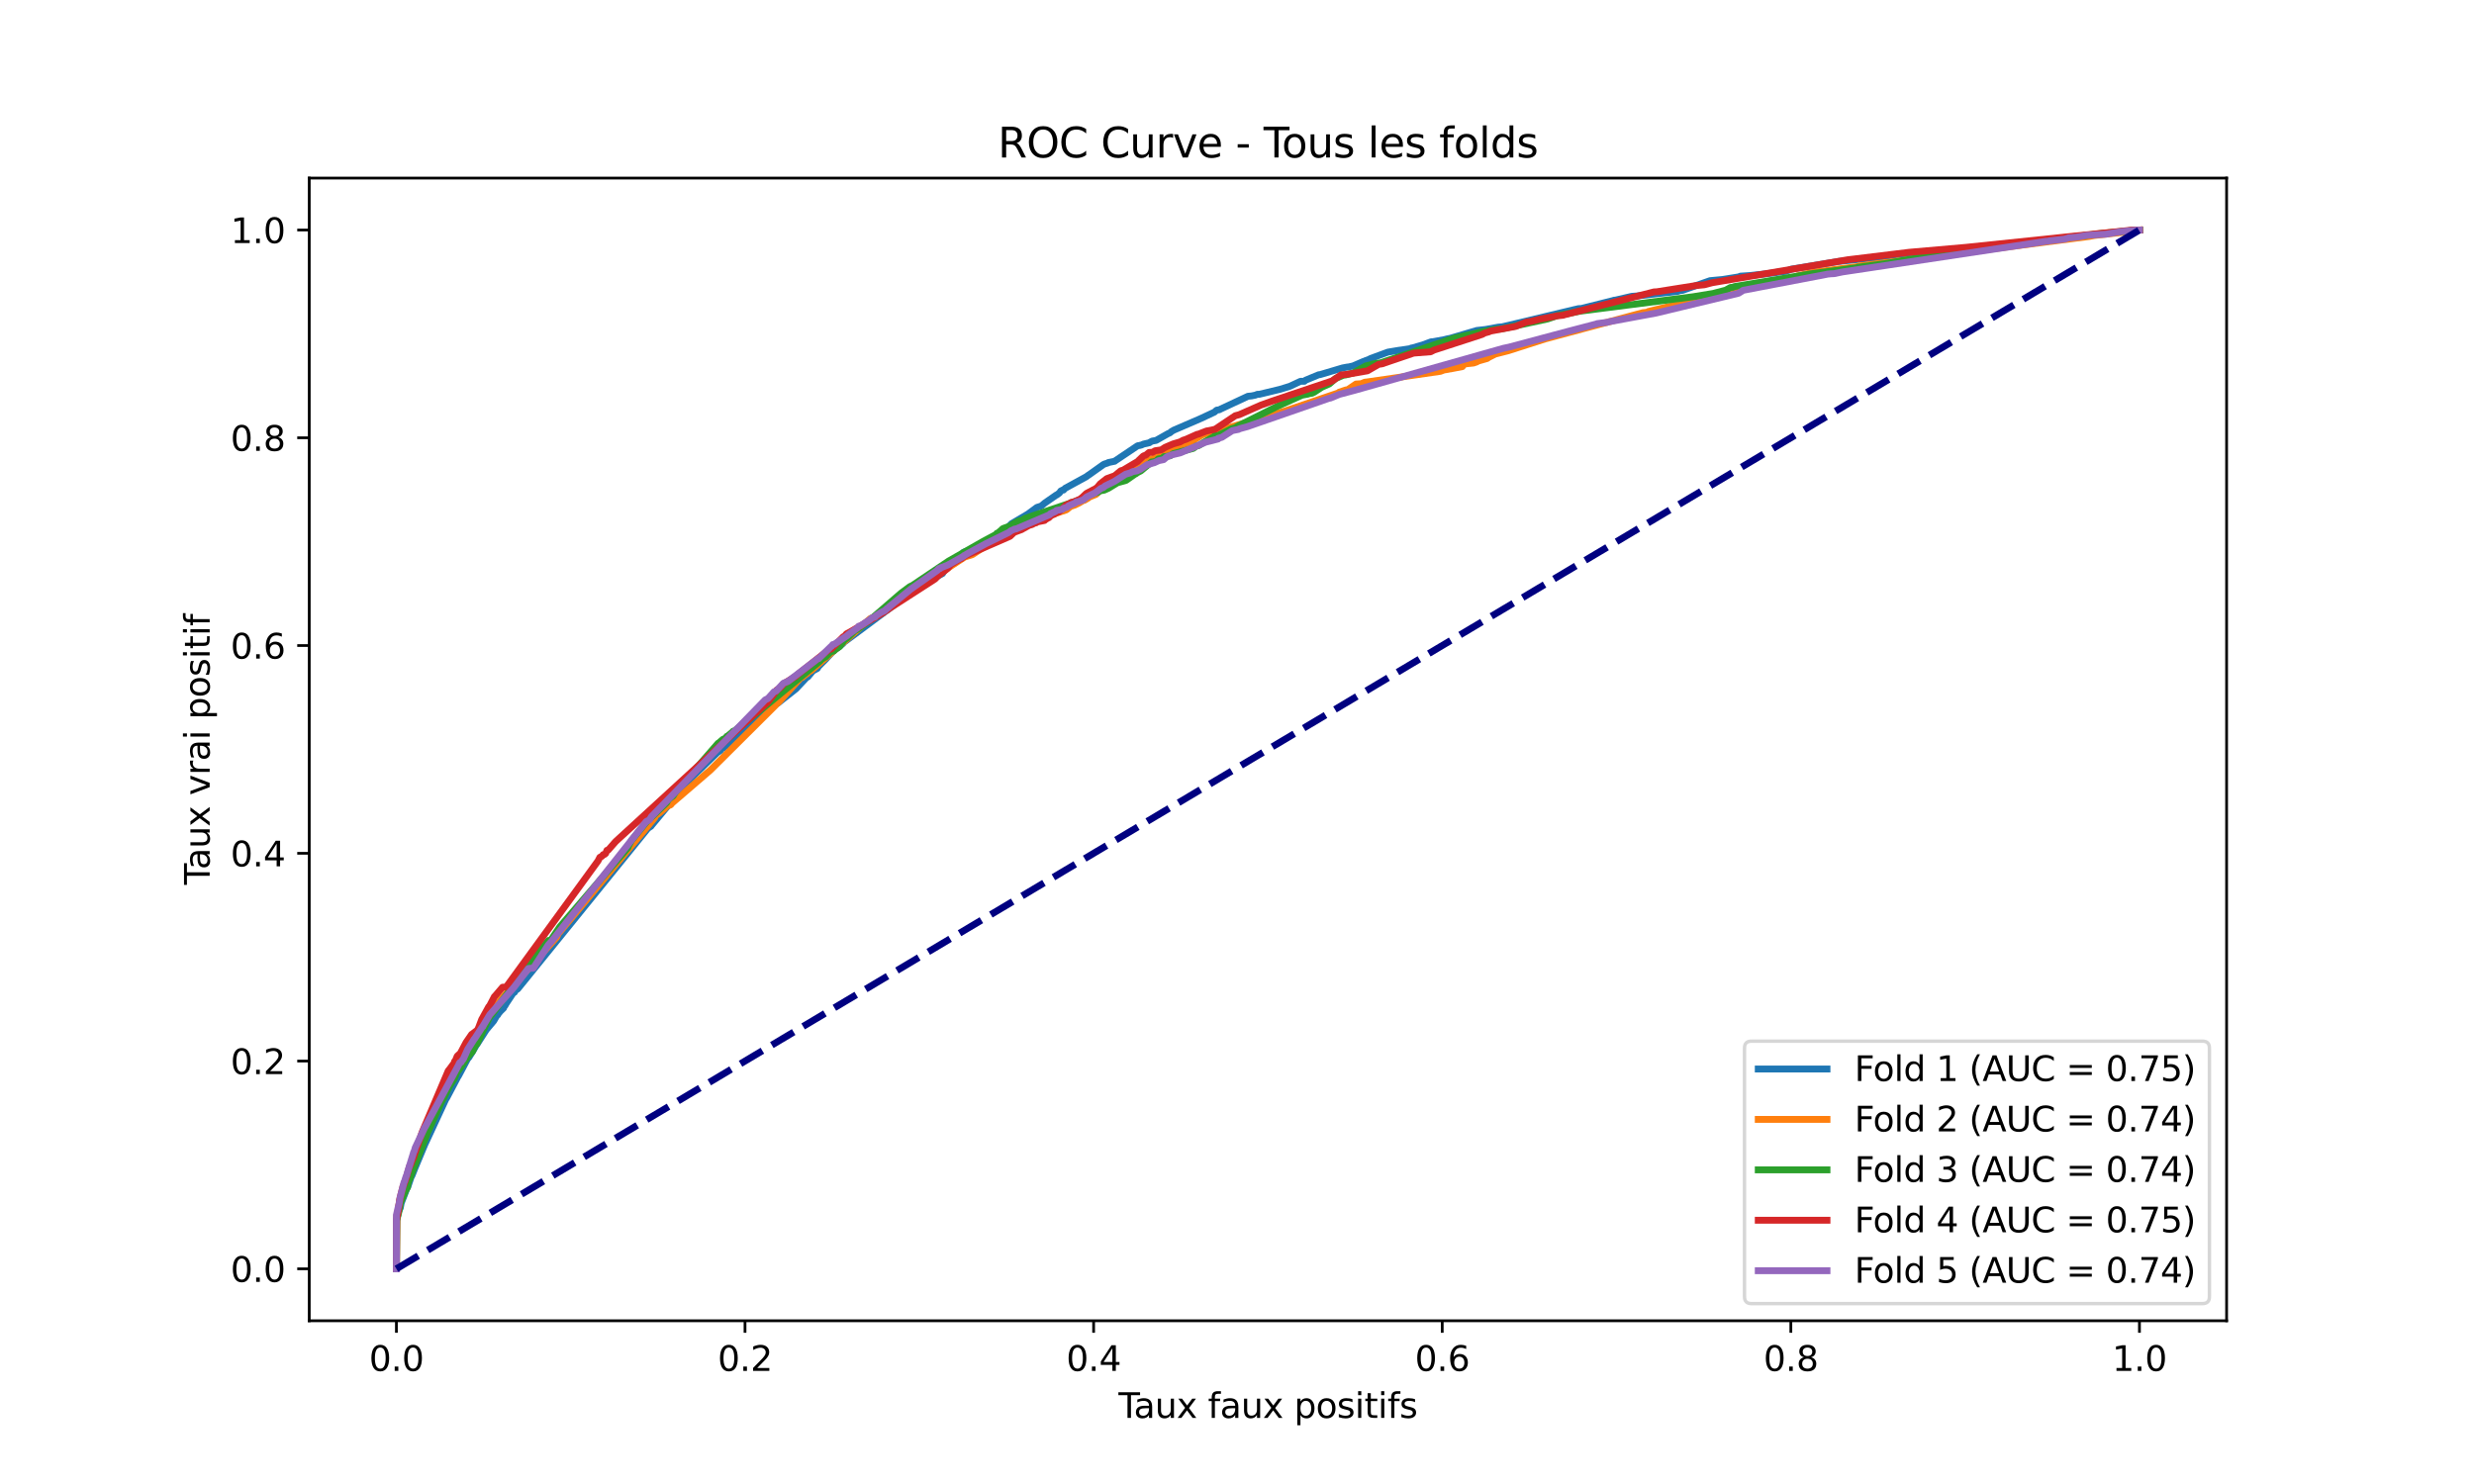 <?xml version="1.0" encoding="utf-8" standalone="no"?>
<!DOCTYPE svg PUBLIC "-//W3C//DTD SVG 1.1//EN"
  "http://www.w3.org/Graphics/SVG/1.1/DTD/svg11.dtd">
<svg xmlns:xlink="http://www.w3.org/1999/xlink" width="720pt" height="432pt" viewBox="0 0 720 432" xmlns="http://www.w3.org/2000/svg" version="1.1">
 <defs>
  <style type="text/css">*{stroke-linejoin: round; stroke-linecap: butt}</style>
 </defs>
 <g id="figure_1">
  <g id="patch_1">
   <path d="M 0 432 
L 720 432 
L 720 0 
L 0 0 
z
" style="fill: #ffffff"/>
  </g>
  <g id="axes_1">
   <g id="patch_2">
    <path d="M 90 384.48 
L 648 384.48 
L 648 51.84 
L 90 51.84 
z
" style="fill: #ffffff"/>
   </g>
   <g id="matplotlib.axis_1">
    <g id="xtick_1">
     <g id="line2d_1">
      <defs>
       <path id="m96a6e4bb9d" d="M 0 0 
L 0 3.5 
" style="stroke: #000000; stroke-width: 0.8"/>
      </defs>
      <g>
       <use xlink:href="#m96a6e4bb9d" x="115.364" y="384.48" style="stroke: #000000; stroke-width: 0.8"/>
      </g>
     </g>
     <g id="text_1">
      <!-- 0.0 -->
      <g transform="translate(107.412 399.078) scale(0.1 -0.1)">
       <defs>
        <path id="DejaVuSans-30" d="M 2034 4250 
Q 1547 4250 1301 3770 
Q 1056 3291 1056 2328 
Q 1056 1369 1301 889 
Q 1547 409 2034 409 
Q 2525 409 2770 889 
Q 3016 1369 3016 2328 
Q 3016 3291 2770 3770 
Q 2525 4250 2034 4250 
z
M 2034 4750 
Q 2819 4750 3233 4129 
Q 3647 3509 3647 2328 
Q 3647 1150 3233 529 
Q 2819 -91 2034 -91 
Q 1250 -91 836 529 
Q 422 1150 422 2328 
Q 422 3509 836 4129 
Q 1250 4750 2034 4750 
z
" transform="scale(0.016)"/>
        <path id="DejaVuSans-2e" d="M 684 794 
L 1344 794 
L 1344 0 
L 684 0 
L 684 794 
z
" transform="scale(0.016)"/>
       </defs>
       <use xlink:href="#DejaVuSans-30"/>
       <use xlink:href="#DejaVuSans-2e" x="63.623"/>
       <use xlink:href="#DejaVuSans-30" x="95.41"/>
      </g>
     </g>
    </g>
    <g id="xtick_2">
     <g id="line2d_2">
      <g>
       <use xlink:href="#m96a6e4bb9d" x="216.818" y="384.48" style="stroke: #000000; stroke-width: 0.8"/>
      </g>
     </g>
     <g id="text_2">
      <!-- 0.2 -->
      <g transform="translate(208.867 399.078) scale(0.1 -0.1)">
       <defs>
        <path id="DejaVuSans-32" d="M 1228 531 
L 3431 531 
L 3431 0 
L 469 0 
L 469 531 
Q 828 903 1448 1529 
Q 2069 2156 2228 2338 
Q 2531 2678 2651 2914 
Q 2772 3150 2772 3378 
Q 2772 3750 2511 3984 
Q 2250 4219 1831 4219 
Q 1534 4219 1204 4116 
Q 875 4013 500 3803 
L 500 4441 
Q 881 4594 1212 4672 
Q 1544 4750 1819 4750 
Q 2544 4750 2975 4387 
Q 3406 4025 3406 3419 
Q 3406 3131 3298 2873 
Q 3191 2616 2906 2266 
Q 2828 2175 2409 1742 
Q 1991 1309 1228 531 
z
" transform="scale(0.016)"/>
       </defs>
       <use xlink:href="#DejaVuSans-30"/>
       <use xlink:href="#DejaVuSans-2e" x="63.623"/>
       <use xlink:href="#DejaVuSans-32" x="95.41"/>
      </g>
     </g>
    </g>
    <g id="xtick_3">
     <g id="line2d_3">
      <g>
       <use xlink:href="#m96a6e4bb9d" x="318.273" y="384.48" style="stroke: #000000; stroke-width: 0.8"/>
      </g>
     </g>
     <g id="text_3">
      <!-- 0.4 -->
      <g transform="translate(310.321 399.078) scale(0.1 -0.1)">
       <defs>
        <path id="DejaVuSans-34" d="M 2419 4116 
L 825 1625 
L 2419 1625 
L 2419 4116 
z
M 2253 4666 
L 3047 4666 
L 3047 1625 
L 3713 1625 
L 3713 1100 
L 3047 1100 
L 3047 0 
L 2419 0 
L 2419 1100 
L 313 1100 
L 313 1709 
L 2253 4666 
z
" transform="scale(0.016)"/>
       </defs>
       <use xlink:href="#DejaVuSans-30"/>
       <use xlink:href="#DejaVuSans-2e" x="63.623"/>
       <use xlink:href="#DejaVuSans-34" x="95.41"/>
      </g>
     </g>
    </g>
    <g id="xtick_4">
     <g id="line2d_4">
      <g>
       <use xlink:href="#m96a6e4bb9d" x="419.727" y="384.48" style="stroke: #000000; stroke-width: 0.8"/>
      </g>
     </g>
     <g id="text_4">
      <!-- 0.6 -->
      <g transform="translate(411.776 399.078) scale(0.1 -0.1)">
       <defs>
        <path id="DejaVuSans-36" d="M 2113 2584 
Q 1688 2584 1439 2293 
Q 1191 2003 1191 1497 
Q 1191 994 1439 701 
Q 1688 409 2113 409 
Q 2538 409 2786 701 
Q 3034 994 3034 1497 
Q 3034 2003 2786 2293 
Q 2538 2584 2113 2584 
z
M 3366 4563 
L 3366 3988 
Q 3128 4100 2886 4159 
Q 2644 4219 2406 4219 
Q 1781 4219 1451 3797 
Q 1122 3375 1075 2522 
Q 1259 2794 1537 2939 
Q 1816 3084 2150 3084 
Q 2853 3084 3261 2657 
Q 3669 2231 3669 1497 
Q 3669 778 3244 343 
Q 2819 -91 2113 -91 
Q 1303 -91 875 529 
Q 447 1150 447 2328 
Q 447 3434 972 4092 
Q 1497 4750 2381 4750 
Q 2619 4750 2861 4703 
Q 3103 4656 3366 4563 
z
" transform="scale(0.016)"/>
       </defs>
       <use xlink:href="#DejaVuSans-30"/>
       <use xlink:href="#DejaVuSans-2e" x="63.623"/>
       <use xlink:href="#DejaVuSans-36" x="95.41"/>
      </g>
     </g>
    </g>
    <g id="xtick_5">
     <g id="line2d_5">
      <g>
       <use xlink:href="#m96a6e4bb9d" x="521.182" y="384.48" style="stroke: #000000; stroke-width: 0.8"/>
      </g>
     </g>
     <g id="text_5">
      <!-- 0.8 -->
      <g transform="translate(513.23 399.078) scale(0.1 -0.1)">
       <defs>
        <path id="DejaVuSans-38" d="M 2034 2216 
Q 1584 2216 1326 1975 
Q 1069 1734 1069 1313 
Q 1069 891 1326 650 
Q 1584 409 2034 409 
Q 2484 409 2743 651 
Q 3003 894 3003 1313 
Q 3003 1734 2745 1975 
Q 2488 2216 2034 2216 
z
M 1403 2484 
Q 997 2584 770 2862 
Q 544 3141 544 3541 
Q 544 4100 942 4425 
Q 1341 4750 2034 4750 
Q 2731 4750 3128 4425 
Q 3525 4100 3525 3541 
Q 3525 3141 3298 2862 
Q 3072 2584 2669 2484 
Q 3125 2378 3379 2068 
Q 3634 1759 3634 1313 
Q 3634 634 3220 271 
Q 2806 -91 2034 -91 
Q 1263 -91 848 271 
Q 434 634 434 1313 
Q 434 1759 690 2068 
Q 947 2378 1403 2484 
z
M 1172 3481 
Q 1172 3119 1398 2916 
Q 1625 2713 2034 2713 
Q 2441 2713 2670 2916 
Q 2900 3119 2900 3481 
Q 2900 3844 2670 4047 
Q 2441 4250 2034 4250 
Q 1625 4250 1398 4047 
Q 1172 3844 1172 3481 
z
" transform="scale(0.016)"/>
       </defs>
       <use xlink:href="#DejaVuSans-30"/>
       <use xlink:href="#DejaVuSans-2e" x="63.623"/>
       <use xlink:href="#DejaVuSans-38" x="95.41"/>
      </g>
     </g>
    </g>
    <g id="xtick_6">
     <g id="line2d_6">
      <g>
       <use xlink:href="#m96a6e4bb9d" x="622.636" y="384.48" style="stroke: #000000; stroke-width: 0.8"/>
      </g>
     </g>
     <g id="text_6">
      <!-- 1.0 -->
      <g transform="translate(614.685 399.078) scale(0.1 -0.1)">
       <defs>
        <path id="DejaVuSans-31" d="M 794 531 
L 1825 531 
L 1825 4091 
L 703 3866 
L 703 4441 
L 1819 4666 
L 2450 4666 
L 2450 531 
L 3481 531 
L 3481 0 
L 794 0 
L 794 531 
z
" transform="scale(0.016)"/>
       </defs>
       <use xlink:href="#DejaVuSans-31"/>
       <use xlink:href="#DejaVuSans-2e" x="63.623"/>
       <use xlink:href="#DejaVuSans-30" x="95.41"/>
      </g>
     </g>
    </g>
    <g id="text_7">
     <!-- Taux faux positifs -->
     <g transform="translate(325.507 412.757) scale(0.1 -0.1)">
      <defs>
       <path id="DejaVuSans-54" d="M -19 4666 
L 3928 4666 
L 3928 4134 
L 2272 4134 
L 2272 0 
L 1638 0 
L 1638 4134 
L -19 4134 
L -19 4666 
z
" transform="scale(0.016)"/>
       <path id="DejaVuSans-61" d="M 2194 1759 
Q 1497 1759 1228 1600 
Q 959 1441 959 1056 
Q 959 750 1161 570 
Q 1363 391 1709 391 
Q 2188 391 2477 730 
Q 2766 1069 2766 1631 
L 2766 1759 
L 2194 1759 
z
M 3341 1997 
L 3341 0 
L 2766 0 
L 2766 531 
Q 2569 213 2275 61 
Q 1981 -91 1556 -91 
Q 1019 -91 701 211 
Q 384 513 384 1019 
Q 384 1609 779 1909 
Q 1175 2209 1959 2209 
L 2766 2209 
L 2766 2266 
Q 2766 2663 2505 2880 
Q 2244 3097 1772 3097 
Q 1472 3097 1187 3025 
Q 903 2953 641 2809 
L 641 3341 
Q 956 3463 1253 3523 
Q 1550 3584 1831 3584 
Q 2591 3584 2966 3190 
Q 3341 2797 3341 1997 
z
" transform="scale(0.016)"/>
       <path id="DejaVuSans-75" d="M 544 1381 
L 544 3500 
L 1119 3500 
L 1119 1403 
Q 1119 906 1312 657 
Q 1506 409 1894 409 
Q 2359 409 2629 706 
Q 2900 1003 2900 1516 
L 2900 3500 
L 3475 3500 
L 3475 0 
L 2900 0 
L 2900 538 
Q 2691 219 2414 64 
Q 2138 -91 1772 -91 
Q 1169 -91 856 284 
Q 544 659 544 1381 
z
M 1991 3584 
L 1991 3584 
z
" transform="scale(0.016)"/>
       <path id="DejaVuSans-78" d="M 3513 3500 
L 2247 1797 
L 3578 0 
L 2900 0 
L 1881 1375 
L 863 0 
L 184 0 
L 1544 1831 
L 300 3500 
L 978 3500 
L 1906 2253 
L 2834 3500 
L 3513 3500 
z
" transform="scale(0.016)"/>
       <path id="DejaVuSans-20" transform="scale(0.016)"/>
       <path id="DejaVuSans-66" d="M 2375 4863 
L 2375 4384 
L 1825 4384 
Q 1516 4384 1395 4259 
Q 1275 4134 1275 3809 
L 1275 3500 
L 2222 3500 
L 2222 3053 
L 1275 3053 
L 1275 0 
L 697 0 
L 697 3053 
L 147 3053 
L 147 3500 
L 697 3500 
L 697 3744 
Q 697 4328 969 4595 
Q 1241 4863 1831 4863 
L 2375 4863 
z
" transform="scale(0.016)"/>
       <path id="DejaVuSans-70" d="M 1159 525 
L 1159 -1331 
L 581 -1331 
L 581 3500 
L 1159 3500 
L 1159 2969 
Q 1341 3281 1617 3432 
Q 1894 3584 2278 3584 
Q 2916 3584 3314 3078 
Q 3713 2572 3713 1747 
Q 3713 922 3314 415 
Q 2916 -91 2278 -91 
Q 1894 -91 1617 61 
Q 1341 213 1159 525 
z
M 3116 1747 
Q 3116 2381 2855 2742 
Q 2594 3103 2138 3103 
Q 1681 3103 1420 2742 
Q 1159 2381 1159 1747 
Q 1159 1113 1420 752 
Q 1681 391 2138 391 
Q 2594 391 2855 752 
Q 3116 1113 3116 1747 
z
" transform="scale(0.016)"/>
       <path id="DejaVuSans-6f" d="M 1959 3097 
Q 1497 3097 1228 2736 
Q 959 2375 959 1747 
Q 959 1119 1226 758 
Q 1494 397 1959 397 
Q 2419 397 2687 759 
Q 2956 1122 2956 1747 
Q 2956 2369 2687 2733 
Q 2419 3097 1959 3097 
z
M 1959 3584 
Q 2709 3584 3137 3096 
Q 3566 2609 3566 1747 
Q 3566 888 3137 398 
Q 2709 -91 1959 -91 
Q 1206 -91 779 398 
Q 353 888 353 1747 
Q 353 2609 779 3096 
Q 1206 3584 1959 3584 
z
" transform="scale(0.016)"/>
       <path id="DejaVuSans-73" d="M 2834 3397 
L 2834 2853 
Q 2591 2978 2328 3040 
Q 2066 3103 1784 3103 
Q 1356 3103 1142 2972 
Q 928 2841 928 2578 
Q 928 2378 1081 2264 
Q 1234 2150 1697 2047 
L 1894 2003 
Q 2506 1872 2764 1633 
Q 3022 1394 3022 966 
Q 3022 478 2636 193 
Q 2250 -91 1575 -91 
Q 1294 -91 989 -36 
Q 684 19 347 128 
L 347 722 
Q 666 556 975 473 
Q 1284 391 1588 391 
Q 1994 391 2212 530 
Q 2431 669 2431 922 
Q 2431 1156 2273 1281 
Q 2116 1406 1581 1522 
L 1381 1569 
Q 847 1681 609 1914 
Q 372 2147 372 2553 
Q 372 3047 722 3315 
Q 1072 3584 1716 3584 
Q 2034 3584 2315 3537 
Q 2597 3491 2834 3397 
z
" transform="scale(0.016)"/>
       <path id="DejaVuSans-69" d="M 603 3500 
L 1178 3500 
L 1178 0 
L 603 0 
L 603 3500 
z
M 603 4863 
L 1178 4863 
L 1178 4134 
L 603 4134 
L 603 4863 
z
" transform="scale(0.016)"/>
       <path id="DejaVuSans-74" d="M 1172 4494 
L 1172 3500 
L 2356 3500 
L 2356 3053 
L 1172 3053 
L 1172 1153 
Q 1172 725 1289 603 
Q 1406 481 1766 481 
L 2356 481 
L 2356 0 
L 1766 0 
Q 1100 0 847 248 
Q 594 497 594 1153 
L 594 3053 
L 172 3053 
L 172 3500 
L 594 3500 
L 594 4494 
L 1172 4494 
z
" transform="scale(0.016)"/>
      </defs>
      <use xlink:href="#DejaVuSans-54"/>
      <use xlink:href="#DejaVuSans-61" x="44.584"/>
      <use xlink:href="#DejaVuSans-75" x="105.863"/>
      <use xlink:href="#DejaVuSans-78" x="169.242"/>
      <use xlink:href="#DejaVuSans-20" x="228.422"/>
      <use xlink:href="#DejaVuSans-66" x="260.209"/>
      <use xlink:href="#DejaVuSans-61" x="295.414"/>
      <use xlink:href="#DejaVuSans-75" x="356.693"/>
      <use xlink:href="#DejaVuSans-78" x="420.072"/>
      <use xlink:href="#DejaVuSans-20" x="479.252"/>
      <use xlink:href="#DejaVuSans-70" x="511.039"/>
      <use xlink:href="#DejaVuSans-6f" x="574.516"/>
      <use xlink:href="#DejaVuSans-73" x="635.697"/>
      <use xlink:href="#DejaVuSans-69" x="687.797"/>
      <use xlink:href="#DejaVuSans-74" x="715.58"/>
      <use xlink:href="#DejaVuSans-69" x="754.789"/>
      <use xlink:href="#DejaVuSans-66" x="782.572"/>
      <use xlink:href="#DejaVuSans-73" x="817.777"/>
     </g>
    </g>
   </g>
   <g id="matplotlib.axis_2">
    <g id="ytick_1">
     <g id="line2d_7">
      <defs>
       <path id="m32b894d3cc" d="M 0 0 
L -3.5 0 
" style="stroke: #000000; stroke-width: 0.8"/>
      </defs>
      <g>
       <use xlink:href="#m32b894d3cc" x="90" y="369.36" style="stroke: #000000; stroke-width: 0.8"/>
      </g>
     </g>
     <g id="text_8">
      <!-- 0.0 -->
      <g transform="translate(67.097 373.159) scale(0.1 -0.1)">
       <use xlink:href="#DejaVuSans-30"/>
       <use xlink:href="#DejaVuSans-2e" x="63.623"/>
       <use xlink:href="#DejaVuSans-30" x="95.41"/>
      </g>
     </g>
    </g>
    <g id="ytick_2">
     <g id="line2d_8">
      <g>
       <use xlink:href="#m32b894d3cc" x="90" y="308.88" style="stroke: #000000; stroke-width: 0.8"/>
      </g>
     </g>
     <g id="text_9">
      <!-- 0.2 -->
      <g transform="translate(67.097 312.679) scale(0.1 -0.1)">
       <use xlink:href="#DejaVuSans-30"/>
       <use xlink:href="#DejaVuSans-2e" x="63.623"/>
       <use xlink:href="#DejaVuSans-32" x="95.41"/>
      </g>
     </g>
    </g>
    <g id="ytick_3">
     <g id="line2d_9">
      <g>
       <use xlink:href="#m32b894d3cc" x="90" y="248.4" style="stroke: #000000; stroke-width: 0.8"/>
      </g>
     </g>
     <g id="text_10">
      <!-- 0.4 -->
      <g transform="translate(67.097 252.199) scale(0.1 -0.1)">
       <use xlink:href="#DejaVuSans-30"/>
       <use xlink:href="#DejaVuSans-2e" x="63.623"/>
       <use xlink:href="#DejaVuSans-34" x="95.41"/>
      </g>
     </g>
    </g>
    <g id="ytick_4">
     <g id="line2d_10">
      <g>
       <use xlink:href="#m32b894d3cc" x="90" y="187.92" style="stroke: #000000; stroke-width: 0.8"/>
      </g>
     </g>
     <g id="text_11">
      <!-- 0.6 -->
      <g transform="translate(67.097 191.719) scale(0.1 -0.1)">
       <use xlink:href="#DejaVuSans-30"/>
       <use xlink:href="#DejaVuSans-2e" x="63.623"/>
       <use xlink:href="#DejaVuSans-36" x="95.41"/>
      </g>
     </g>
    </g>
    <g id="ytick_5">
     <g id="line2d_11">
      <g>
       <use xlink:href="#m32b894d3cc" x="90" y="127.44" style="stroke: #000000; stroke-width: 0.8"/>
      </g>
     </g>
     <g id="text_12">
      <!-- 0.8 -->
      <g transform="translate(67.097 131.239) scale(0.1 -0.1)">
       <use xlink:href="#DejaVuSans-30"/>
       <use xlink:href="#DejaVuSans-2e" x="63.623"/>
       <use xlink:href="#DejaVuSans-38" x="95.41"/>
      </g>
     </g>
    </g>
    <g id="ytick_6">
     <g id="line2d_12">
      <g>
       <use xlink:href="#m32b894d3cc" x="90" y="66.96" style="stroke: #000000; stroke-width: 0.8"/>
      </g>
     </g>
     <g id="text_13">
      <!-- 1.0 -->
      <g transform="translate(67.097 70.759) scale(0.1 -0.1)">
       <use xlink:href="#DejaVuSans-31"/>
       <use xlink:href="#DejaVuSans-2e" x="63.623"/>
       <use xlink:href="#DejaVuSans-30" x="95.41"/>
      </g>
     </g>
    </g>
    <g id="text_14">
     <!-- Taux vrai positif -->
     <g transform="translate(61.017 257.564) rotate(-90) scale(0.1 -0.1)">
      <defs>
       <path id="DejaVuSans-76" d="M 191 3500 
L 800 3500 
L 1894 563 
L 2988 3500 
L 3597 3500 
L 2284 0 
L 1503 0 
L 191 3500 
z
" transform="scale(0.016)"/>
       <path id="DejaVuSans-72" d="M 2631 2963 
Q 2534 3019 2420 3045 
Q 2306 3072 2169 3072 
Q 1681 3072 1420 2755 
Q 1159 2438 1159 1844 
L 1159 0 
L 581 0 
L 581 3500 
L 1159 3500 
L 1159 2956 
Q 1341 3275 1631 3429 
Q 1922 3584 2338 3584 
Q 2397 3584 2469 3576 
Q 2541 3569 2628 3553 
L 2631 2963 
z
" transform="scale(0.016)"/>
      </defs>
      <use xlink:href="#DejaVuSans-54"/>
      <use xlink:href="#DejaVuSans-61" x="44.584"/>
      <use xlink:href="#DejaVuSans-75" x="105.863"/>
      <use xlink:href="#DejaVuSans-78" x="169.242"/>
      <use xlink:href="#DejaVuSans-20" x="228.422"/>
      <use xlink:href="#DejaVuSans-76" x="260.209"/>
      <use xlink:href="#DejaVuSans-72" x="319.389"/>
      <use xlink:href="#DejaVuSans-61" x="360.502"/>
      <use xlink:href="#DejaVuSans-69" x="421.781"/>
      <use xlink:href="#DejaVuSans-20" x="449.564"/>
      <use xlink:href="#DejaVuSans-70" x="481.352"/>
      <use xlink:href="#DejaVuSans-6f" x="544.828"/>
      <use xlink:href="#DejaVuSans-73" x="606.01"/>
      <use xlink:href="#DejaVuSans-69" x="658.109"/>
      <use xlink:href="#DejaVuSans-74" x="685.893"/>
      <use xlink:href="#DejaVuSans-69" x="725.102"/>
      <use xlink:href="#DejaVuSans-66" x="752.885"/>
     </g>
    </g>
   </g>
   <g id="line2d_13">
    <path d="M 115.364 369.36 
L 115.381 355.443 
L 116.033 352.533 
L 116.48 351.66 
L 116.765 350.205 
L 118.542 345.599 
L 118.64 345.599 
L 119.712 342.447 
L 119.801 342.398 
L 119.917 342.156 
L 120.721 340.119 
L 123.676 333.039 
L 124.069 332.215 
L 129.845 319.752 
L 129.943 319.704 
L 133.354 313.254 
L 133.399 313.254 
L 136.032 308.308 
L 136.595 307.629 
L 136.64 307.483 
L 137.211 306.611 
L 138.845 303.846 
L 138.898 303.846 
L 139.559 302.828 
L 141.514 299.773 
L 143.675 297.203 
L 144.657 295.506 
L 144.836 295.457 
L 144.836 295.409 
L 144.836 295.312 
L 144.862 295.312 
L 145.639 294.342 
L 145.657 294.342 
L 146.55 293.469 
L 146.693 292.984 
L 146.943 292.79 
L 147.228 292.257 
L 149.353 289.056 
L 149.728 288.862 
L 150.005 288.329 
L 150.666 287.892 
L 188.53 241.146 
L 189.307 240.612 
L 189.459 240.515 
L 189.468 240.467 
L 200.342 227.374 
L 200.521 227.277 
L 200.69 226.937 
L 200.815 226.792 
L 208.752 219.081 
L 209.663 218.499 
L 209.904 217.918 
L 210.422 217.821 
L 211.029 217.19 
L 211.681 217.093 
L 211.699 216.996 
L 211.958 216.754 
L 219.02 210.741 
L 220.547 209.14 
L 220.618 209.14 
L 220.823 208.995 
L 223.154 207.298 
L 223.296 206.91 
L 224.725 205.455 
L 225.029 205.406 
L 226.314 204.728 
L 231.653 200.509 
L 234.787 197.163 
L 234.894 197.066 
L 235.073 197.066 
L 236.376 195.514 
L 236.376 195.465 
L 236.385 195.465 
L 236.599 195.271 
L 237.849 194.593 
L 238.198 194.011 
L 240.367 191.829 
L 240.528 191.635 
L 242.376 189.646 
L 245.331 187.319 
L 245.438 187.076 
L 245.849 186.785 
L 266.973 171.074 
L 270.777 168.552 
L 270.812 168.358 
L 271.196 168.213 
L 272.759 167.825 
L 272.83 167.728 
L 272.928 167.679 
L 274.303 166.952 
L 274.321 166.806 
L 276.544 164.091 
L 276.758 163.8 
L 277.089 163.654 
L 277.571 162.975 
L 277.732 162.878 
L 277.812 162.733 
L 280.124 161.278 
L 280.392 160.793 
L 288.633 157.35 
L 288.731 157.108 
L 289.151 156.72 
L 289.463 156.623 
L 289.597 156.38 
L 290.124 156.138 
L 290.347 155.847 
L 290.642 155.75 
L 290.847 155.556 
L 292.454 154.441 
L 292.686 154.053 
L 292.99 153.907 
L 294.392 152.452 
L 298.757 149.882 
L 298.882 149.785 
L 298.963 149.785 
L 301.784 147.7 
L 302.427 147.506 
L 303.016 147.312 
L 304.052 146.439 
L 307.4 144.112 
L 307.489 144.112 
L 308.346 143.481 
L 308.695 142.948 
L 309.248 142.657 
L 309.507 142.657 
L 309.909 142.221 
L 310.016 142.124 
L 316.132 138.778 
L 316.784 138.293 
L 316.891 138.244 
L 321.042 135.286 
L 321.399 135.092 
L 322.453 134.753 
L 322.524 134.656 
L 324.417 134.268 
L 324.444 134.219 
L 331.086 129.758 
L 331.774 129.661 
L 331.81 129.612 
L 332.14 129.564 
L 332.783 129.273 
L 334.506 128.885 
L 334.667 128.74 
L 335.318 128.4 
L 336.452 128.206 
L 339.881 126.266 
L 340.524 125.976 
L 340.952 125.588 
L 341.64 125.2 
L 349.291 121.902 
L 353.443 119.962 
L 354.032 119.429 
L 354.157 119.381 
L 354.862 119.284 
L 355.201 119.09 
L 363.183 115.356 
L 364.219 115.259 
L 365.156 115.065 
L 365.237 115.065 
L 365.969 114.774 
L 366.522 114.774 
L 372.567 113.319 
L 375.388 112.446 
L 378.495 110.991 
L 379.611 110.991 
L 379.906 110.7 
L 383.754 109.1 
L 384.182 109.052 
L 390.7 107.112 
L 391.977 106.869 
L 392.789 106.772 
L 392.878 106.724 
L 393.762 106.53 
L 396.914 105.172 
L 397.378 105.124 
L 397.396 104.978 
L 397.468 104.978 
L 398.351 104.639 
L 398.914 104.348 
L 403.914 102.505 
L 407.11 101.972 
L 407.878 101.875 
L 410.422 101.487 
L 410.628 101.341 
L 411.163 101.244 
L 414.003 100.42 
L 416.502 99.499 
L 416.868 99.499 
L 420.315 98.868 
L 420.708 98.771 
L 421.065 98.674 
L 422.056 98.48 
L 429.761 96.201 
L 432.341 95.91 
L 436.037 95.231 
L 437.162 95.134 
L 441.68 94.067 
L 458.313 90.091 
L 458.777 89.994 
L 459.34 89.849 
L 460.224 89.8 
L 469.518 87.472 
L 469.741 87.375 
L 470.08 87.375 
L 474.893 86.26 
L 476.384 86.163 
L 488.356 84.805 
L 488.651 84.66 
L 489.669 84.514 
L 497.669 81.702 
L 501.302 81.362 
L 506.115 80.586 
L 506.463 80.392 
L 509.436 80.198 
L 516.855 79.374 
L 516.909 79.326 
L 519.685 78.986 
L 521.31 78.356 
L 534.979 76.125 
L 546.934 74.864 
L 552.398 74.04 
L 557.8 73.603 
L 558.255 73.603 
L 570.085 72.828 
L 585.986 70.985 
L 594.959 69.821 
L 622.154 66.96 
L 622.636 66.96 
L 622.636 66.96 
" clip-path="url(#peb04f52507)" style="fill: none; stroke: #1f77b4; stroke-width: 2; stroke-linecap: square"/>
   </g>
   <g id="line2d_14">
    <path d="M 115.364 369.36 
L 115.462 354.119 
L 115.854 352.245 
L 116.308 349.335 
L 116.549 348.842 
L 117.101 347.461 
L 117.814 344.846 
L 118.108 343.465 
L 118.581 342.726 
L 118.848 340.95 
L 118.857 340.95 
L 118.982 340.703 
L 119.089 340.605 
L 119.632 339.421 
L 119.748 339.322 
L 120.452 336.905 
L 122.44 331.973 
L 122.912 331.184 
L 123.161 330.296 
L 123.242 330.148 
L 125.265 326.301 
L 126.601 323.292 
L 130.763 314.513 
L 131.244 313.871 
L 131.378 313.329 
L 131.601 312.836 
L 132.278 311.652 
L 133.544 310.222 
L 135.771 306.67 
L 135.816 306.67 
L 135.816 306.621 
L 135.968 306.325 
L 136.003 306.226 
L 137.108 304.796 
L 138.864 301.393 
L 141.475 295.721 
L 142.945 294.192 
L 143.133 293.945 
L 145.797 290.936 
L 161.999 272.835 
L 162.605 271.503 
L 162.738 271.503 
L 190.534 238.062 
L 190.864 237.223 
L 191.238 237.174 
L 191.906 236.681 
L 193.306 235.448 
L 193.359 235.448 
L 194.268 234.511 
L 194.963 234.412 
L 195.248 234.215 
L 195.596 233.771 
L 206.718 224.202 
L 225.646 205.361 
L 225.869 205.065 
L 225.976 204.966 
L 225.976 204.917 
L 226.012 204.917 
L 226.564 204.473 
L 233.105 197.222 
L 233.488 197.173 
L 233.711 196.976 
L 234.451 196.384 
L 234.79 196.137 
L 234.905 196.088 
L 235.315 195.644 
L 236.082 195.2 
L 253.29 180.058 
L 254.511 179.663 
L 260.366 175.52 
L 262.737 174.04 
L 263.637 173.35 
L 280.738 162.154 
L 282.957 161.463 
L 294.088 154.213 
L 294.65 153.719 
L 295.933 153.226 
L 296.084 153.029 
L 297.118 152.98 
L 297.172 152.832 
L 297.466 152.634 
L 310.299 148.442 
L 311.662 147.357 
L 312.134 147.258 
L 312.304 147.159 
L 312.705 147.061 
L 314.131 146.37 
L 314.523 146.124 
L 315.351 145.63 
L 315.583 145.63 
L 316.76 144.94 
L 316.84 144.743 
L 317.027 144.693 
L 318.987 143.904 
L 320.128 142.622 
L 320.77 142.474 
L 320.903 142.227 
L 322.695 140.846 
L 322.864 140.501 
L 322.882 140.501 
L 323.39 140.106 
L 323.809 139.81 
L 324.005 139.613 
L 324.424 139.514 
L 327.659 137.541 
L 328.051 137.295 
L 328.354 136.949 
L 328.826 136.851 
L 328.96 136.802 
L 330.261 135.963 
L 330.671 135.864 
L 330.689 135.766 
L 330.992 135.519 
L 332.079 135.174 
L 336.624 132.905 
L 342.078 130.833 
L 342.327 130.784 
L 342.327 130.735 
L 343.165 130.39 
L 346.899 128.466 
L 349.662 126.69 
L 351.373 126.049 
L 353.191 125.802 
L 374.026 119.637 
L 389.693 114.31 
L 389.729 114.162 
L 391.662 113.521 
L 392.251 113.422 
L 394.639 111.795 
L 396.154 111.696 
L 397.206 111.252 
L 397.749 111.203 
L 419.2 108.095 
L 420.251 107.701 
L 421.49 107.504 
L 421.82 107.405 
L 422.06 107.405 
L 425.598 106.714 
L 425.777 106.369 
L 426.391 105.975 
L 426.534 105.925 
L 428.842 105.679 
L 429.707 105.383 
L 430.241 105.087 
L 432.844 104.347 
L 433.129 104.1 
L 435.178 103.065 
L 439.019 102.078 
L 449.633 98.675 
L 478.088 91.03 
L 479.452 90.882 
L 479.675 90.684 
L 487.062 88.909 
L 488.141 88.81 
L 489.032 88.613 
L 489.531 88.416 
L 489.531 88.366 
L 489.558 88.366 
L 490.092 88.12 
L 522.38 80.672 
L 522.433 80.672 
L 523.217 80.277 
L 523.306 80.277 
L 526.247 79.587 
L 528.698 79.143 
L 540.488 77.614 
L 540.604 77.564 
L 541.21 77.416 
L 607.986 68.834 
L 609.527 68.538 
L 619.134 67.453 
L 620.079 67.207 
L 622.636 66.96 
L 622.636 66.96 
" clip-path="url(#peb04f52507)" style="fill: none; stroke: #ff7f0e; stroke-width: 2; stroke-linecap: square"/>
   </g>
   <g id="line2d_15">
    <path d="M 115.364 369.36 
L 115.47 355.146 
L 116.022 352.994 
L 116.565 350.091 
L 117.641 347.538 
L 117.668 347.538 
L 117.668 347.488 
L 117.802 347.138 
L 117.819 347.038 
L 118.309 346.087 
L 118.389 345.887 
L 118.558 345.737 
L 118.602 345.336 
L 118.905 343.785 
L 119.074 343.584 
L 119.288 342.934 
L 119.403 342.884 
L 119.403 342.834 
L 119.572 342.183 
L 123.692 331.623 
L 123.736 331.623 
L 123.736 331.573 
L 123.808 331.322 
L 124.288 330.021 
L 128.435 320.862 
L 128.497 320.762 
L 129.102 319.661 
L 129.164 319.561 
L 130.49 316.808 
L 130.552 316.708 
L 130.659 316.407 
L 132.216 314.005 
L 132.857 312.353 
L 133.738 311.202 
L 135.063 309.25 
L 135.152 309.15 
L 135.499 308.5 
L 135.526 308.5 
L 136.007 307.749 
L 137.537 306.047 
L 138.453 303.995 
L 138.756 303.945 
L 142.475 296.087 
L 143.071 295.437 
L 157.682 275.717 
L 157.913 275.417 
L 158.207 275.417 
L 159.639 273.765 
L 160.253 273.765 
L 162.922 269.811 
L 182.765 246.738 
L 182.871 246.388 
L 183.868 244.486 
L 184.161 244.186 
L 187.916 239.531 
L 188.281 239.131 
L 194.047 233.625 
L 194.438 232.825 
L 195.337 232.074 
L 195.577 231.924 
L 195.915 231.673 
L 196.556 230.622 
L 208.995 216.358 
L 209.093 216.358 
L 210.41 215.207 
L 210.855 215.057 
L 211.433 214.556 
L 211.522 214.356 
L 211.647 214.356 
L 213.302 213.005 
L 213.311 212.905 
L 214.005 212.604 
L 216.425 210.502 
L 217.074 210.202 
L 238.545 192.535 
L 239.105 191.934 
L 239.791 191.484 
L 239.951 191.383 
L 239.977 191.283 
L 240.307 191.233 
L 241.419 190.082 
L 241.588 189.832 
L 242.682 189.482 
L 242.771 189.331 
L 243.261 188.931 
L 244.355 188.23 
L 245.716 186.328 
L 245.814 186.278 
L 246.651 185.678 
L 248.439 183.926 
L 248.475 183.726 
L 249.338 183.325 
L 250.495 182.525 
L 252.755 180.873 
L 262.311 172.615 
L 264.811 170.763 
L 265.55 170.413 
L 276.031 163.356 
L 285.926 157.7 
L 289.939 155.548 
L 290.108 155.248 
L 290.312 155.248 
L 291.611 154.146 
L 291.611 154.096 
L 291.62 154.096 
L 291.932 153.846 
L 294.04 153.095 
L 295.028 152.395 
L 295.304 152.345 
L 296.123 151.794 
L 296.541 151.694 
L 296.576 151.644 
L 297.146 151.494 
L 297.742 151.294 
L 298.018 151.043 
L 298.24 150.943 
L 298.311 150.893 
L 314.523 145.438 
L 316.623 144.087 
L 318.225 143.686 
L 318.305 143.536 
L 319.577 143.286 
L 320.2 142.885 
L 321.357 142.685 
L 322.585 142.135 
L 325.209 140.533 
L 327.416 139.932 
L 327.452 139.832 
L 327.719 139.832 
L 330.379 137.98 
L 330.628 137.88 
L 330.726 137.73 
L 331.99 137.08 
L 335.122 134.477 
L 335.344 134.477 
L 336.35 134.277 
L 337.141 133.576 
L 337.844 133.476 
L 338.263 133.376 
L 338.618 133.026 
L 338.743 132.925 
L 339.063 132.925 
L 340.585 132.675 
L 341.386 132.075 
L 341.537 132.025 
L 347.267 130.523 
L 347.267 130.473 
L 347.49 130.373 
L 348.015 129.922 
L 348.379 129.822 
L 348.904 129.672 
L 350.657 128.571 
L 353.46 127.02 
L 353.576 126.769 
L 354.732 126.769 
L 354.732 126.719 
L 354.937 126.569 
L 358.38 124.817 
L 358.389 124.817 
L 359.626 124.467 
L 360.089 124.117 
L 371.585 118.361 
L 378.872 115.058 
L 380.741 114.707 
L 380.91 114.607 
L 381.871 114.457 
L 381.924 114.357 
L 382.405 114.207 
L 384.7 112.705 
L 386.871 111.754 
L 388.66 110.203 
L 389.354 109.903 
L 389.478 109.853 
L 391.018 109.202 
L 391.587 109.152 
L 393.874 108.551 
L 397.531 106.499 
L 399.052 106.149 
L 399.204 106.049 
L 400.049 105.849 
L 401.882 105.598 
L 423.29 98.391 
L 424.037 98.241 
L 431.494 96.539 
L 435.551 95.839 
L 436.77 95.789 
L 450.446 92.836 
L 453.311 91.835 
L 454.922 91.534 
L 459.842 90.583 
L 492.746 86.379 
L 498.565 85.428 
L 502.196 84.477 
L 503.646 83.677 
L 504.331 83.627 
L 504.616 83.476 
L 505.016 83.376 
L 527.296 79.673 
L 540.492 77.921 
L 540.59 77.821 
L 548.509 76.77 
L 563.51 74.117 
L 563.795 74.117 
L 564.64 73.917 
L 567.657 73.416 
L 568.725 73.116 
L 569.659 73.066 
L 570.033 72.916 
L 570.878 72.916 
L 611.532 67.961 
L 621.862 66.96 
L 622.636 66.96 
L 622.636 66.96 
" clip-path="url(#peb04f52507)" style="fill: none; stroke: #2ca02c; stroke-width: 2; stroke-linecap: square"/>
   </g>
   <g id="line2d_16">
    <path d="M 115.364 369.36 
L 115.435 354.906 
L 115.444 354.906 
L 115.88 352.678 
L 116.45 348.619 
L 117.306 345.303 
L 117.582 344.758 
L 117.992 343.521 
L 118.036 343.521 
L 119.203 339.462 
L 119.453 339.165 
L 119.978 337.729 
L 120.049 337.581 
L 120.067 337.581 
L 120.352 336.937 
L 122.865 329.561 
L 130.455 311.692 
L 130.722 311.395 
L 132.263 309.316 
L 132.299 308.969 
L 132.503 308.821 
L 133.065 307.435 
L 133.991 306.593 
L 135.666 303.425 
L 137.269 301.098 
L 137.492 300.999 
L 137.572 300.9 
L 139.007 299.811 
L 139.158 299.366 
L 139.265 299.217 
L 140.218 296.693 
L 140.316 296.544 
L 142.249 293.03 
L 142.472 292.832 
L 143.897 290.109 
L 143.942 290.109 
L 146.267 287.387 
L 147.247 287.337 
L 147.594 286.941 
L 174.043 250.608 
L 174.578 249.568 
L 175.166 249.271 
L 175.567 248.776 
L 175.914 248.727 
L 176.271 248.43 
L 176.627 247.539 
L 177.019 247.44 
L 179.095 245.064 
L 179.504 244.668 
L 223.45 204.374 
L 225.205 202.147 
L 225.409 201.503 
L 225.793 201.404 
L 225.801 201.355 
L 226.06 200.859 
L 226.523 200.661 
L 227.138 200.166 
L 228.1 199.028 
L 231.77 196.751 
L 232.447 196.107 
L 241.347 189.029 
L 241.908 188.93 
L 245.418 185.366 
L 245.587 185.316 
L 245.819 185.168 
L 246.335 184.524 
L 247.004 184.178 
L 257.088 178.337 
L 257.703 177.792 
L 257.89 177.792 
L 259.315 176.802 
L 272.125 168.536 
L 272.936 167.694 
L 273.56 167.199 
L 275.787 165.466 
L 276.74 164.328 
L 279.546 162.645 
L 279.813 162.595 
L 280.009 162.397 
L 280.802 161.853 
L 293.951 156.111 
L 295.136 154.972 
L 297.381 154.131 
L 297.425 154.081 
L 299.483 152.943 
L 300.338 152.695 
L 301.256 152.2 
L 301.532 152.2 
L 301.639 152.002 
L 302.289 151.854 
L 303.991 151.507 
L 304.098 151.359 
L 305.06 150.765 
L 305.238 150.715 
L 305.746 150.22 
L 305.862 150.022 
L 306.236 149.923 
L 306.547 149.775 
L 306.628 149.775 
L 307.545 149.23 
L 308.115 149.032 
L 309.3 148.042 
L 310.28 147.003 
L 311.313 146.557 
L 311.501 146.458 
L 311.714 146.26 
L 312.489 146.112 
L 314.36 145.27 
L 314.601 145.072 
L 315.037 144.726 
L 316.186 143.637 
L 318.333 142.498 
L 318.556 142.449 
L 318.663 142.35 
L 319.313 141.904 
L 320.222 140.815 
L 322.11 139.33 
L 322.538 139.182 
L 324.418 138.489 
L 326.164 137.053 
L 326.859 136.855 
L 331.108 134.331 
L 331.482 133.934 
L 332.747 132.746 
L 333.531 132.449 
L 334.422 131.707 
L 335.429 131.657 
L 336.177 131.212 
L 337.941 130.964 
L 339.09 130.222 
L 341.406 129.232 
L 343.428 128.638 
L 344.355 128.143 
L 345.139 127.895 
L 348.462 126.41 
L 348.693 126.41 
L 351.107 125.47 
L 353.335 125.024 
L 353.744 124.876 
L 359.508 121.015 
L 360.631 120.718 
L 366.929 117.946 
L 370.225 116.758 
L 387.73 110.867 
L 390.269 109.135 
L 391.365 109.036 
L 392.549 108.887 
L 397.975 107.947 
L 401.217 106.066 
L 402.206 105.917 
L 411.373 102.799 
L 412.54 102.7 
L 416.371 102.403 
L 417.333 101.908 
L 431.337 97.353 
L 432.032 96.957 
L 433.448 96.561 
L 433.608 96.413 
L 441.047 95.027 
L 444.254 93.74 
L 445.359 93.591 
L 448.423 92.849 
L 453.038 91.958 
L 454.953 91.76 
L 455.194 91.661 
L 481.34 84.978 
L 482.231 84.929 
L 493.455 83.147 
L 496.012 82.899 
L 498.266 82.305 
L 537.712 75.623 
L 555.592 73.445 
L 572.09 72.009 
L 620.249 67.01 
L 622.636 66.96 
L 622.636 66.96 
" clip-path="url(#peb04f52507)" style="fill: none; stroke: #d62728; stroke-width: 2; stroke-linecap: square"/>
   </g>
   <g id="line2d_17">
    <path d="M 115.364 369.36 
L 115.364 353.663 
L 115.373 353.663 
L 116.067 350.613 
L 116.111 350.563 
L 116.405 348.713 
L 117.544 344.314 
L 117.597 344.114 
L 117.757 343.864 
L 117.891 343.364 
L 118.113 342.664 
L 118.398 341.965 
L 118.461 341.665 
L 120.223 335.966 
L 120.383 335.416 
L 120.418 335.316 
L 120.498 335.216 
L 120.659 334.816 
L 120.748 334.416 
L 120.765 334.416 
L 120.837 334.116 
L 123.684 328.067 
L 123.764 328.017 
L 133.544 309.87 
L 133.571 309.77 
L 133.571 309.72 
L 133.811 309.32 
L 134.176 309.22 
L 134.363 308.87 
L 134.826 308.32 
L 136.107 305.471 
L 138.047 302.421 
L 138.163 302.321 
L 140.379 298.922 
L 140.539 298.822 
L 140.539 298.722 
L 142.55 295.372 
L 149.527 287.474 
L 153.781 281.924 
L 155.231 281.824 
L 159.539 275.126 
L 160.144 274.426 
L 160.286 274.326 
L 160.42 274.176 
L 160.5 274.076 
L 160.509 274.026 
L 188.087 239.132 
L 189.021 238.682 
L 189.582 237.732 
L 222.695 203.737 
L 223.505 203.337 
L 225.258 201.388 
L 225.81 201.188 
L 226.05 200.988 
L 227.99 198.888 
L 229.343 198.338 
L 238.082 191.689 
L 238.322 191.689 
L 238.322 191.639 
L 238.642 191.339 
L 241.908 188.14 
L 242.051 188.09 
L 242.344 187.64 
L 242.851 187.54 
L 242.878 187.49 
L 246.545 185.04 
L 246.918 184.691 
L 249.739 182.641 
L 249.917 182.291 
L 250.344 182.241 
L 253.246 180.341 
L 253.753 179.891 
L 254.669 179.591 
L 254.865 179.291 
L 256.387 178.292 
L 257.464 177.792 
L 258.291 177.042 
L 258.434 176.992 
L 258.852 176.592 
L 265.072 171.493 
L 272.877 165.994 
L 273.019 165.744 
L 273.099 165.694 
L 273.277 165.494 
L 273.615 165.494 
L 273.767 165.294 
L 274.043 165.194 
L 275.92 164.444 
L 280.459 161.894 
L 280.539 161.744 
L 280.557 161.744 
L 280.592 161.744 
L 281.803 161.044 
L 286.768 158.345 
L 293.576 154.995 
L 294.244 154.496 
L 295.32 153.996 
L 295.658 153.996 
L 305.545 149.796 
L 305.688 149.546 
L 307.147 148.896 
L 307.476 148.597 
L 309.123 148.297 
L 309.541 147.947 
L 310.529 147.647 
L 310.965 147.247 
L 312.736 146.497 
L 312.807 146.497 
L 313.27 146.097 
L 313.75 146.047 
L 315.272 145.497 
L 316.26 144.647 
L 318.636 143.497 
L 319.045 143.197 
L 319.09 143.197 
L 320.362 142.198 
L 321.101 141.898 
L 321.635 141.448 
L 324.287 140.148 
L 327.588 138.048 
L 328.941 137.648 
L 329.635 137.298 
L 330.997 137.048 
L 331.709 136.648 
L 331.833 136.648 
L 333.889 135.249 
L 334.289 135.199 
L 335.677 134.749 
L 335.82 134.749 
L 337.217 134.099 
L 338.641 133.799 
L 339.638 132.949 
L 341.097 132.399 
L 343.446 131.849 
L 350.939 128.7 
L 354.499 127.8 
L 354.508 127.6 
L 354.535 127.6 
L 355.602 127.3 
L 358.655 125.35 
L 360.444 125 
L 360.533 124.9 
L 361.164 124.7 
L 362.998 124.201 
L 386.607 116.002 
L 386.972 115.902 
L 387.132 115.902 
L 389.793 114.802 
L 394.313 113.602 
L 437.474 101.404 
L 439.138 101.054 
L 455.993 96.555 
L 464.607 94.305 
L 464.714 94.255 
L 464.821 94.205 
L 467.855 93.806 
L 468.345 93.656 
L 481.827 91.156 
L 481.871 91.156 
L 505.988 85.357 
L 507.314 84.507 
L 531.617 79.858 
L 531.768 79.808 
L 532.783 79.708 
L 533.779 79.658 
L 536.218 79.158 
L 595.387 70.259 
L 595.824 70.259 
L 596.509 70.109 
L 600.86 69.61 
L 602.151 69.21 
L 602.783 69.21 
L 604.918 68.96 
L 607.303 68.51 
L 612.981 68.16 
L 617.012 67.46 
L 620.954 67.06 
L 622.636 66.96 
L 622.636 66.96 
" clip-path="url(#peb04f52507)" style="fill: none; stroke: #9467bd; stroke-width: 2; stroke-linecap: square"/>
   </g>
   <g id="line2d_18">
    <path d="M 115.364 369.36 
L 622.636 66.96 
" clip-path="url(#peb04f52507)" style="fill: none; stroke-dasharray: 7.4,3.2; stroke-dashoffset: 0; stroke: #000080; stroke-width: 2"/>
   </g>
   <g id="patch_3">
    <path d="M 90 384.48 
L 90 51.84 
" style="fill: none; stroke: #000000; stroke-width: 0.8; stroke-linejoin: miter; stroke-linecap: square"/>
   </g>
   <g id="patch_4">
    <path d="M 648 384.48 
L 648 51.84 
" style="fill: none; stroke: #000000; stroke-width: 0.8; stroke-linejoin: miter; stroke-linecap: square"/>
   </g>
   <g id="patch_5">
    <path d="M 90 384.48 
L 648 384.48 
" style="fill: none; stroke: #000000; stroke-width: 0.8; stroke-linejoin: miter; stroke-linecap: square"/>
   </g>
   <g id="patch_6">
    <path d="M 90 51.84 
L 648 51.84 
" style="fill: none; stroke: #000000; stroke-width: 0.8; stroke-linejoin: miter; stroke-linecap: square"/>
   </g>
   <g id="text_15">
    <!-- ROC Curve - Tous les folds -->
    <g transform="translate(290.404 45.84) scale(0.12 -0.12)">
     <defs>
      <path id="DejaVuSans-52" d="M 2841 2188 
Q 3044 2119 3236 1894 
Q 3428 1669 3622 1275 
L 4263 0 
L 3584 0 
L 2988 1197 
Q 2756 1666 2539 1819 
Q 2322 1972 1947 1972 
L 1259 1972 
L 1259 0 
L 628 0 
L 628 4666 
L 2053 4666 
Q 2853 4666 3247 4331 
Q 3641 3997 3641 3322 
Q 3641 2881 3436 2590 
Q 3231 2300 2841 2188 
z
M 1259 4147 
L 1259 2491 
L 2053 2491 
Q 2509 2491 2742 2702 
Q 2975 2913 2975 3322 
Q 2975 3731 2742 3939 
Q 2509 4147 2053 4147 
L 1259 4147 
z
" transform="scale(0.016)"/>
      <path id="DejaVuSans-4f" d="M 2522 4238 
Q 1834 4238 1429 3725 
Q 1025 3213 1025 2328 
Q 1025 1447 1429 934 
Q 1834 422 2522 422 
Q 3209 422 3611 934 
Q 4013 1447 4013 2328 
Q 4013 3213 3611 3725 
Q 3209 4238 2522 4238 
z
M 2522 4750 
Q 3503 4750 4090 4092 
Q 4678 3434 4678 2328 
Q 4678 1225 4090 567 
Q 3503 -91 2522 -91 
Q 1538 -91 948 565 
Q 359 1222 359 2328 
Q 359 3434 948 4092 
Q 1538 4750 2522 4750 
z
" transform="scale(0.016)"/>
      <path id="DejaVuSans-43" d="M 4122 4306 
L 4122 3641 
Q 3803 3938 3442 4084 
Q 3081 4231 2675 4231 
Q 1875 4231 1450 3742 
Q 1025 3253 1025 2328 
Q 1025 1406 1450 917 
Q 1875 428 2675 428 
Q 3081 428 3442 575 
Q 3803 722 4122 1019 
L 4122 359 
Q 3791 134 3420 21 
Q 3050 -91 2638 -91 
Q 1578 -91 968 557 
Q 359 1206 359 2328 
Q 359 3453 968 4101 
Q 1578 4750 2638 4750 
Q 3056 4750 3426 4639 
Q 3797 4528 4122 4306 
z
" transform="scale(0.016)"/>
      <path id="DejaVuSans-65" d="M 3597 1894 
L 3597 1613 
L 953 1613 
Q 991 1019 1311 708 
Q 1631 397 2203 397 
Q 2534 397 2845 478 
Q 3156 559 3463 722 
L 3463 178 
Q 3153 47 2828 -22 
Q 2503 -91 2169 -91 
Q 1331 -91 842 396 
Q 353 884 353 1716 
Q 353 2575 817 3079 
Q 1281 3584 2069 3584 
Q 2775 3584 3186 3129 
Q 3597 2675 3597 1894 
z
M 3022 2063 
Q 3016 2534 2758 2815 
Q 2500 3097 2075 3097 
Q 1594 3097 1305 2825 
Q 1016 2553 972 2059 
L 3022 2063 
z
" transform="scale(0.016)"/>
      <path id="DejaVuSans-2d" d="M 313 2009 
L 1997 2009 
L 1997 1497 
L 313 1497 
L 313 2009 
z
" transform="scale(0.016)"/>
      <path id="DejaVuSans-6c" d="M 603 4863 
L 1178 4863 
L 1178 0 
L 603 0 
L 603 4863 
z
" transform="scale(0.016)"/>
      <path id="DejaVuSans-64" d="M 2906 2969 
L 2906 4863 
L 3481 4863 
L 3481 0 
L 2906 0 
L 2906 525 
Q 2725 213 2448 61 
Q 2172 -91 1784 -91 
Q 1150 -91 751 415 
Q 353 922 353 1747 
Q 353 2572 751 3078 
Q 1150 3584 1784 3584 
Q 2172 3584 2448 3432 
Q 2725 3281 2906 2969 
z
M 947 1747 
Q 947 1113 1208 752 
Q 1469 391 1925 391 
Q 2381 391 2643 752 
Q 2906 1113 2906 1747 
Q 2906 2381 2643 2742 
Q 2381 3103 1925 3103 
Q 1469 3103 1208 2742 
Q 947 2381 947 1747 
z
" transform="scale(0.016)"/>
     </defs>
     <use xlink:href="#DejaVuSans-52"/>
     <use xlink:href="#DejaVuSans-4f" x="69.482"/>
     <use xlink:href="#DejaVuSans-43" x="148.193"/>
     <use xlink:href="#DejaVuSans-20" x="218.018"/>
     <use xlink:href="#DejaVuSans-43" x="249.805"/>
     <use xlink:href="#DejaVuSans-75" x="319.629"/>
     <use xlink:href="#DejaVuSans-72" x="383.008"/>
     <use xlink:href="#DejaVuSans-76" x="424.121"/>
     <use xlink:href="#DejaVuSans-65" x="483.301"/>
     <use xlink:href="#DejaVuSans-20" x="544.824"/>
     <use xlink:href="#DejaVuSans-2d" x="576.611"/>
     <use xlink:href="#DejaVuSans-20" x="612.695"/>
     <use xlink:href="#DejaVuSans-54" x="644.482"/>
     <use xlink:href="#DejaVuSans-6f" x="688.566"/>
     <use xlink:href="#DejaVuSans-75" x="749.748"/>
     <use xlink:href="#DejaVuSans-73" x="813.127"/>
     <use xlink:href="#DejaVuSans-20" x="865.227"/>
     <use xlink:href="#DejaVuSans-6c" x="897.014"/>
     <use xlink:href="#DejaVuSans-65" x="924.797"/>
     <use xlink:href="#DejaVuSans-73" x="986.32"/>
     <use xlink:href="#DejaVuSans-20" x="1038.42"/>
     <use xlink:href="#DejaVuSans-66" x="1070.207"/>
     <use xlink:href="#DejaVuSans-6f" x="1105.412"/>
     <use xlink:href="#DejaVuSans-6c" x="1166.594"/>
     <use xlink:href="#DejaVuSans-64" x="1194.377"/>
     <use xlink:href="#DejaVuSans-73" x="1257.854"/>
    </g>
   </g>
   <g id="legend_1">
    <g id="patch_7">
     <path d="M 509.7 379.48 
L 641 379.48 
Q 643 379.48 643 377.48 
L 643 305.089 
Q 643 303.089 641 303.089 
L 509.7 303.089 
Q 507.7 303.089 507.7 305.089 
L 507.7 377.48 
Q 507.7 379.48 509.7 379.48 
z
" style="fill: #ffffff; opacity: 0.8; stroke: #cccccc; stroke-linejoin: miter"/>
    </g>
    <g id="line2d_19">
     <path d="M 511.7 311.188 
L 521.7 311.188 
L 531.7 311.188 
" style="fill: none; stroke: #1f77b4; stroke-width: 2; stroke-linecap: square"/>
    </g>
    <g id="text_16">
     <!-- Fold 1 (AUC = 0.75) -->
     <g transform="translate(539.7 314.688) scale(0.1 -0.1)">
      <defs>
       <path id="DejaVuSans-46" d="M 628 4666 
L 3309 4666 
L 3309 4134 
L 1259 4134 
L 1259 2759 
L 3109 2759 
L 3109 2228 
L 1259 2228 
L 1259 0 
L 628 0 
L 628 4666 
z
" transform="scale(0.016)"/>
       <path id="DejaVuSans-28" d="M 1984 4856 
Q 1566 4138 1362 3434 
Q 1159 2731 1159 2009 
Q 1159 1288 1364 580 
Q 1569 -128 1984 -844 
L 1484 -844 
Q 1016 -109 783 600 
Q 550 1309 550 2009 
Q 550 2706 781 3412 
Q 1013 4119 1484 4856 
L 1984 4856 
z
" transform="scale(0.016)"/>
       <path id="DejaVuSans-41" d="M 2188 4044 
L 1331 1722 
L 3047 1722 
L 2188 4044 
z
M 1831 4666 
L 2547 4666 
L 4325 0 
L 3669 0 
L 3244 1197 
L 1141 1197 
L 716 0 
L 50 0 
L 1831 4666 
z
" transform="scale(0.016)"/>
       <path id="DejaVuSans-55" d="M 556 4666 
L 1191 4666 
L 1191 1831 
Q 1191 1081 1462 751 
Q 1734 422 2344 422 
Q 2950 422 3222 751 
Q 3494 1081 3494 1831 
L 3494 4666 
L 4128 4666 
L 4128 1753 
Q 4128 841 3676 375 
Q 3225 -91 2344 -91 
Q 1459 -91 1007 375 
Q 556 841 556 1753 
L 556 4666 
z
" transform="scale(0.016)"/>
       <path id="DejaVuSans-3d" d="M 678 2906 
L 4684 2906 
L 4684 2381 
L 678 2381 
L 678 2906 
z
M 678 1631 
L 4684 1631 
L 4684 1100 
L 678 1100 
L 678 1631 
z
" transform="scale(0.016)"/>
       <path id="DejaVuSans-37" d="M 525 4666 
L 3525 4666 
L 3525 4397 
L 1831 0 
L 1172 0 
L 2766 4134 
L 525 4134 
L 525 4666 
z
" transform="scale(0.016)"/>
       <path id="DejaVuSans-35" d="M 691 4666 
L 3169 4666 
L 3169 4134 
L 1269 4134 
L 1269 2991 
Q 1406 3038 1543 3061 
Q 1681 3084 1819 3084 
Q 2600 3084 3056 2656 
Q 3513 2228 3513 1497 
Q 3513 744 3044 326 
Q 2575 -91 1722 -91 
Q 1428 -91 1123 -41 
Q 819 9 494 109 
L 494 744 
Q 775 591 1075 516 
Q 1375 441 1709 441 
Q 2250 441 2565 725 
Q 2881 1009 2881 1497 
Q 2881 1984 2565 2268 
Q 2250 2553 1709 2553 
Q 1456 2553 1204 2497 
Q 953 2441 691 2322 
L 691 4666 
z
" transform="scale(0.016)"/>
       <path id="DejaVuSans-29" d="M 513 4856 
L 1013 4856 
Q 1481 4119 1714 3412 
Q 1947 2706 1947 2009 
Q 1947 1309 1714 600 
Q 1481 -109 1013 -844 
L 513 -844 
Q 928 -128 1133 580 
Q 1338 1288 1338 2009 
Q 1338 2731 1133 3434 
Q 928 4138 513 4856 
z
" transform="scale(0.016)"/>
      </defs>
      <use xlink:href="#DejaVuSans-46"/>
      <use xlink:href="#DejaVuSans-6f" x="53.895"/>
      <use xlink:href="#DejaVuSans-6c" x="115.076"/>
      <use xlink:href="#DejaVuSans-64" x="142.859"/>
      <use xlink:href="#DejaVuSans-20" x="206.336"/>
      <use xlink:href="#DejaVuSans-31" x="238.123"/>
      <use xlink:href="#DejaVuSans-20" x="301.746"/>
      <use xlink:href="#DejaVuSans-28" x="333.533"/>
      <use xlink:href="#DejaVuSans-41" x="372.547"/>
      <use xlink:href="#DejaVuSans-55" x="440.955"/>
      <use xlink:href="#DejaVuSans-43" x="514.148"/>
      <use xlink:href="#DejaVuSans-20" x="583.973"/>
      <use xlink:href="#DejaVuSans-3d" x="615.76"/>
      <use xlink:href="#DejaVuSans-20" x="699.549"/>
      <use xlink:href="#DejaVuSans-30" x="731.336"/>
      <use xlink:href="#DejaVuSans-2e" x="794.959"/>
      <use xlink:href="#DejaVuSans-37" x="826.746"/>
      <use xlink:href="#DejaVuSans-35" x="890.369"/>
      <use xlink:href="#DejaVuSans-29" x="953.992"/>
     </g>
    </g>
    <g id="line2d_20">
     <path d="M 511.7 325.866 
L 521.7 325.866 
L 531.7 325.866 
" style="fill: none; stroke: #ff7f0e; stroke-width: 2; stroke-linecap: square"/>
    </g>
    <g id="text_17">
     <!-- Fold 2 (AUC = 0.74) -->
     <g transform="translate(539.7 329.366) scale(0.1 -0.1)">
      <use xlink:href="#DejaVuSans-46"/>
      <use xlink:href="#DejaVuSans-6f" x="53.895"/>
      <use xlink:href="#DejaVuSans-6c" x="115.076"/>
      <use xlink:href="#DejaVuSans-64" x="142.859"/>
      <use xlink:href="#DejaVuSans-20" x="206.336"/>
      <use xlink:href="#DejaVuSans-32" x="238.123"/>
      <use xlink:href="#DejaVuSans-20" x="301.746"/>
      <use xlink:href="#DejaVuSans-28" x="333.533"/>
      <use xlink:href="#DejaVuSans-41" x="372.547"/>
      <use xlink:href="#DejaVuSans-55" x="440.955"/>
      <use xlink:href="#DejaVuSans-43" x="514.148"/>
      <use xlink:href="#DejaVuSans-20" x="583.973"/>
      <use xlink:href="#DejaVuSans-3d" x="615.76"/>
      <use xlink:href="#DejaVuSans-20" x="699.549"/>
      <use xlink:href="#DejaVuSans-30" x="731.336"/>
      <use xlink:href="#DejaVuSans-2e" x="794.959"/>
      <use xlink:href="#DejaVuSans-37" x="826.746"/>
      <use xlink:href="#DejaVuSans-34" x="890.369"/>
      <use xlink:href="#DejaVuSans-29" x="953.992"/>
     </g>
    </g>
    <g id="line2d_21">
     <path d="M 511.7 340.544 
L 521.7 340.544 
L 531.7 340.544 
" style="fill: none; stroke: #2ca02c; stroke-width: 2; stroke-linecap: square"/>
    </g>
    <g id="text_18">
     <!-- Fold 3 (AUC = 0.74) -->
     <g transform="translate(539.7 344.044) scale(0.1 -0.1)">
      <defs>
       <path id="DejaVuSans-33" d="M 2597 2516 
Q 3050 2419 3304 2112 
Q 3559 1806 3559 1356 
Q 3559 666 3084 287 
Q 2609 -91 1734 -91 
Q 1441 -91 1130 -33 
Q 819 25 488 141 
L 488 750 
Q 750 597 1062 519 
Q 1375 441 1716 441 
Q 2309 441 2620 675 
Q 2931 909 2931 1356 
Q 2931 1769 2642 2001 
Q 2353 2234 1838 2234 
L 1294 2234 
L 1294 2753 
L 1863 2753 
Q 2328 2753 2575 2939 
Q 2822 3125 2822 3475 
Q 2822 3834 2567 4026 
Q 2313 4219 1838 4219 
Q 1578 4219 1281 4162 
Q 984 4106 628 3988 
L 628 4550 
Q 988 4650 1302 4700 
Q 1616 4750 1894 4750 
Q 2613 4750 3031 4423 
Q 3450 4097 3450 3541 
Q 3450 3153 3228 2886 
Q 3006 2619 2597 2516 
z
" transform="scale(0.016)"/>
      </defs>
      <use xlink:href="#DejaVuSans-46"/>
      <use xlink:href="#DejaVuSans-6f" x="53.895"/>
      <use xlink:href="#DejaVuSans-6c" x="115.076"/>
      <use xlink:href="#DejaVuSans-64" x="142.859"/>
      <use xlink:href="#DejaVuSans-20" x="206.336"/>
      <use xlink:href="#DejaVuSans-33" x="238.123"/>
      <use xlink:href="#DejaVuSans-20" x="301.746"/>
      <use xlink:href="#DejaVuSans-28" x="333.533"/>
      <use xlink:href="#DejaVuSans-41" x="372.547"/>
      <use xlink:href="#DejaVuSans-55" x="440.955"/>
      <use xlink:href="#DejaVuSans-43" x="514.148"/>
      <use xlink:href="#DejaVuSans-20" x="583.973"/>
      <use xlink:href="#DejaVuSans-3d" x="615.76"/>
      <use xlink:href="#DejaVuSans-20" x="699.549"/>
      <use xlink:href="#DejaVuSans-30" x="731.336"/>
      <use xlink:href="#DejaVuSans-2e" x="794.959"/>
      <use xlink:href="#DejaVuSans-37" x="826.746"/>
      <use xlink:href="#DejaVuSans-34" x="890.369"/>
      <use xlink:href="#DejaVuSans-29" x="953.992"/>
     </g>
    </g>
    <g id="line2d_22">
     <path d="M 511.7 355.222 
L 521.7 355.222 
L 531.7 355.222 
" style="fill: none; stroke: #d62728; stroke-width: 2; stroke-linecap: square"/>
    </g>
    <g id="text_19">
     <!-- Fold 4 (AUC = 0.75) -->
     <g transform="translate(539.7 358.722) scale(0.1 -0.1)">
      <use xlink:href="#DejaVuSans-46"/>
      <use xlink:href="#DejaVuSans-6f" x="53.895"/>
      <use xlink:href="#DejaVuSans-6c" x="115.076"/>
      <use xlink:href="#DejaVuSans-64" x="142.859"/>
      <use xlink:href="#DejaVuSans-20" x="206.336"/>
      <use xlink:href="#DejaVuSans-34" x="238.123"/>
      <use xlink:href="#DejaVuSans-20" x="301.746"/>
      <use xlink:href="#DejaVuSans-28" x="333.533"/>
      <use xlink:href="#DejaVuSans-41" x="372.547"/>
      <use xlink:href="#DejaVuSans-55" x="440.955"/>
      <use xlink:href="#DejaVuSans-43" x="514.148"/>
      <use xlink:href="#DejaVuSans-20" x="583.973"/>
      <use xlink:href="#DejaVuSans-3d" x="615.76"/>
      <use xlink:href="#DejaVuSans-20" x="699.549"/>
      <use xlink:href="#DejaVuSans-30" x="731.336"/>
      <use xlink:href="#DejaVuSans-2e" x="794.959"/>
      <use xlink:href="#DejaVuSans-37" x="826.746"/>
      <use xlink:href="#DejaVuSans-35" x="890.369"/>
      <use xlink:href="#DejaVuSans-29" x="953.992"/>
     </g>
    </g>
    <g id="line2d_23">
     <path d="M 511.7 369.9 
L 521.7 369.9 
L 531.7 369.9 
" style="fill: none; stroke: #9467bd; stroke-width: 2; stroke-linecap: square"/>
    </g>
    <g id="text_20">
     <!-- Fold 5 (AUC = 0.74) -->
     <g transform="translate(539.7 373.4) scale(0.1 -0.1)">
      <use xlink:href="#DejaVuSans-46"/>
      <use xlink:href="#DejaVuSans-6f" x="53.895"/>
      <use xlink:href="#DejaVuSans-6c" x="115.076"/>
      <use xlink:href="#DejaVuSans-64" x="142.859"/>
      <use xlink:href="#DejaVuSans-20" x="206.336"/>
      <use xlink:href="#DejaVuSans-35" x="238.123"/>
      <use xlink:href="#DejaVuSans-20" x="301.746"/>
      <use xlink:href="#DejaVuSans-28" x="333.533"/>
      <use xlink:href="#DejaVuSans-41" x="372.547"/>
      <use xlink:href="#DejaVuSans-55" x="440.955"/>
      <use xlink:href="#DejaVuSans-43" x="514.148"/>
      <use xlink:href="#DejaVuSans-20" x="583.973"/>
      <use xlink:href="#DejaVuSans-3d" x="615.76"/>
      <use xlink:href="#DejaVuSans-20" x="699.549"/>
      <use xlink:href="#DejaVuSans-30" x="731.336"/>
      <use xlink:href="#DejaVuSans-2e" x="794.959"/>
      <use xlink:href="#DejaVuSans-37" x="826.746"/>
      <use xlink:href="#DejaVuSans-34" x="890.369"/>
      <use xlink:href="#DejaVuSans-29" x="953.992"/>
     </g>
    </g>
   </g>
  </g>
 </g>
 <defs>
  <clipPath id="peb04f52507">
   <rect x="90" y="51.84" width="558" height="332.64"/>
  </clipPath>
 </defs>
</svg>
